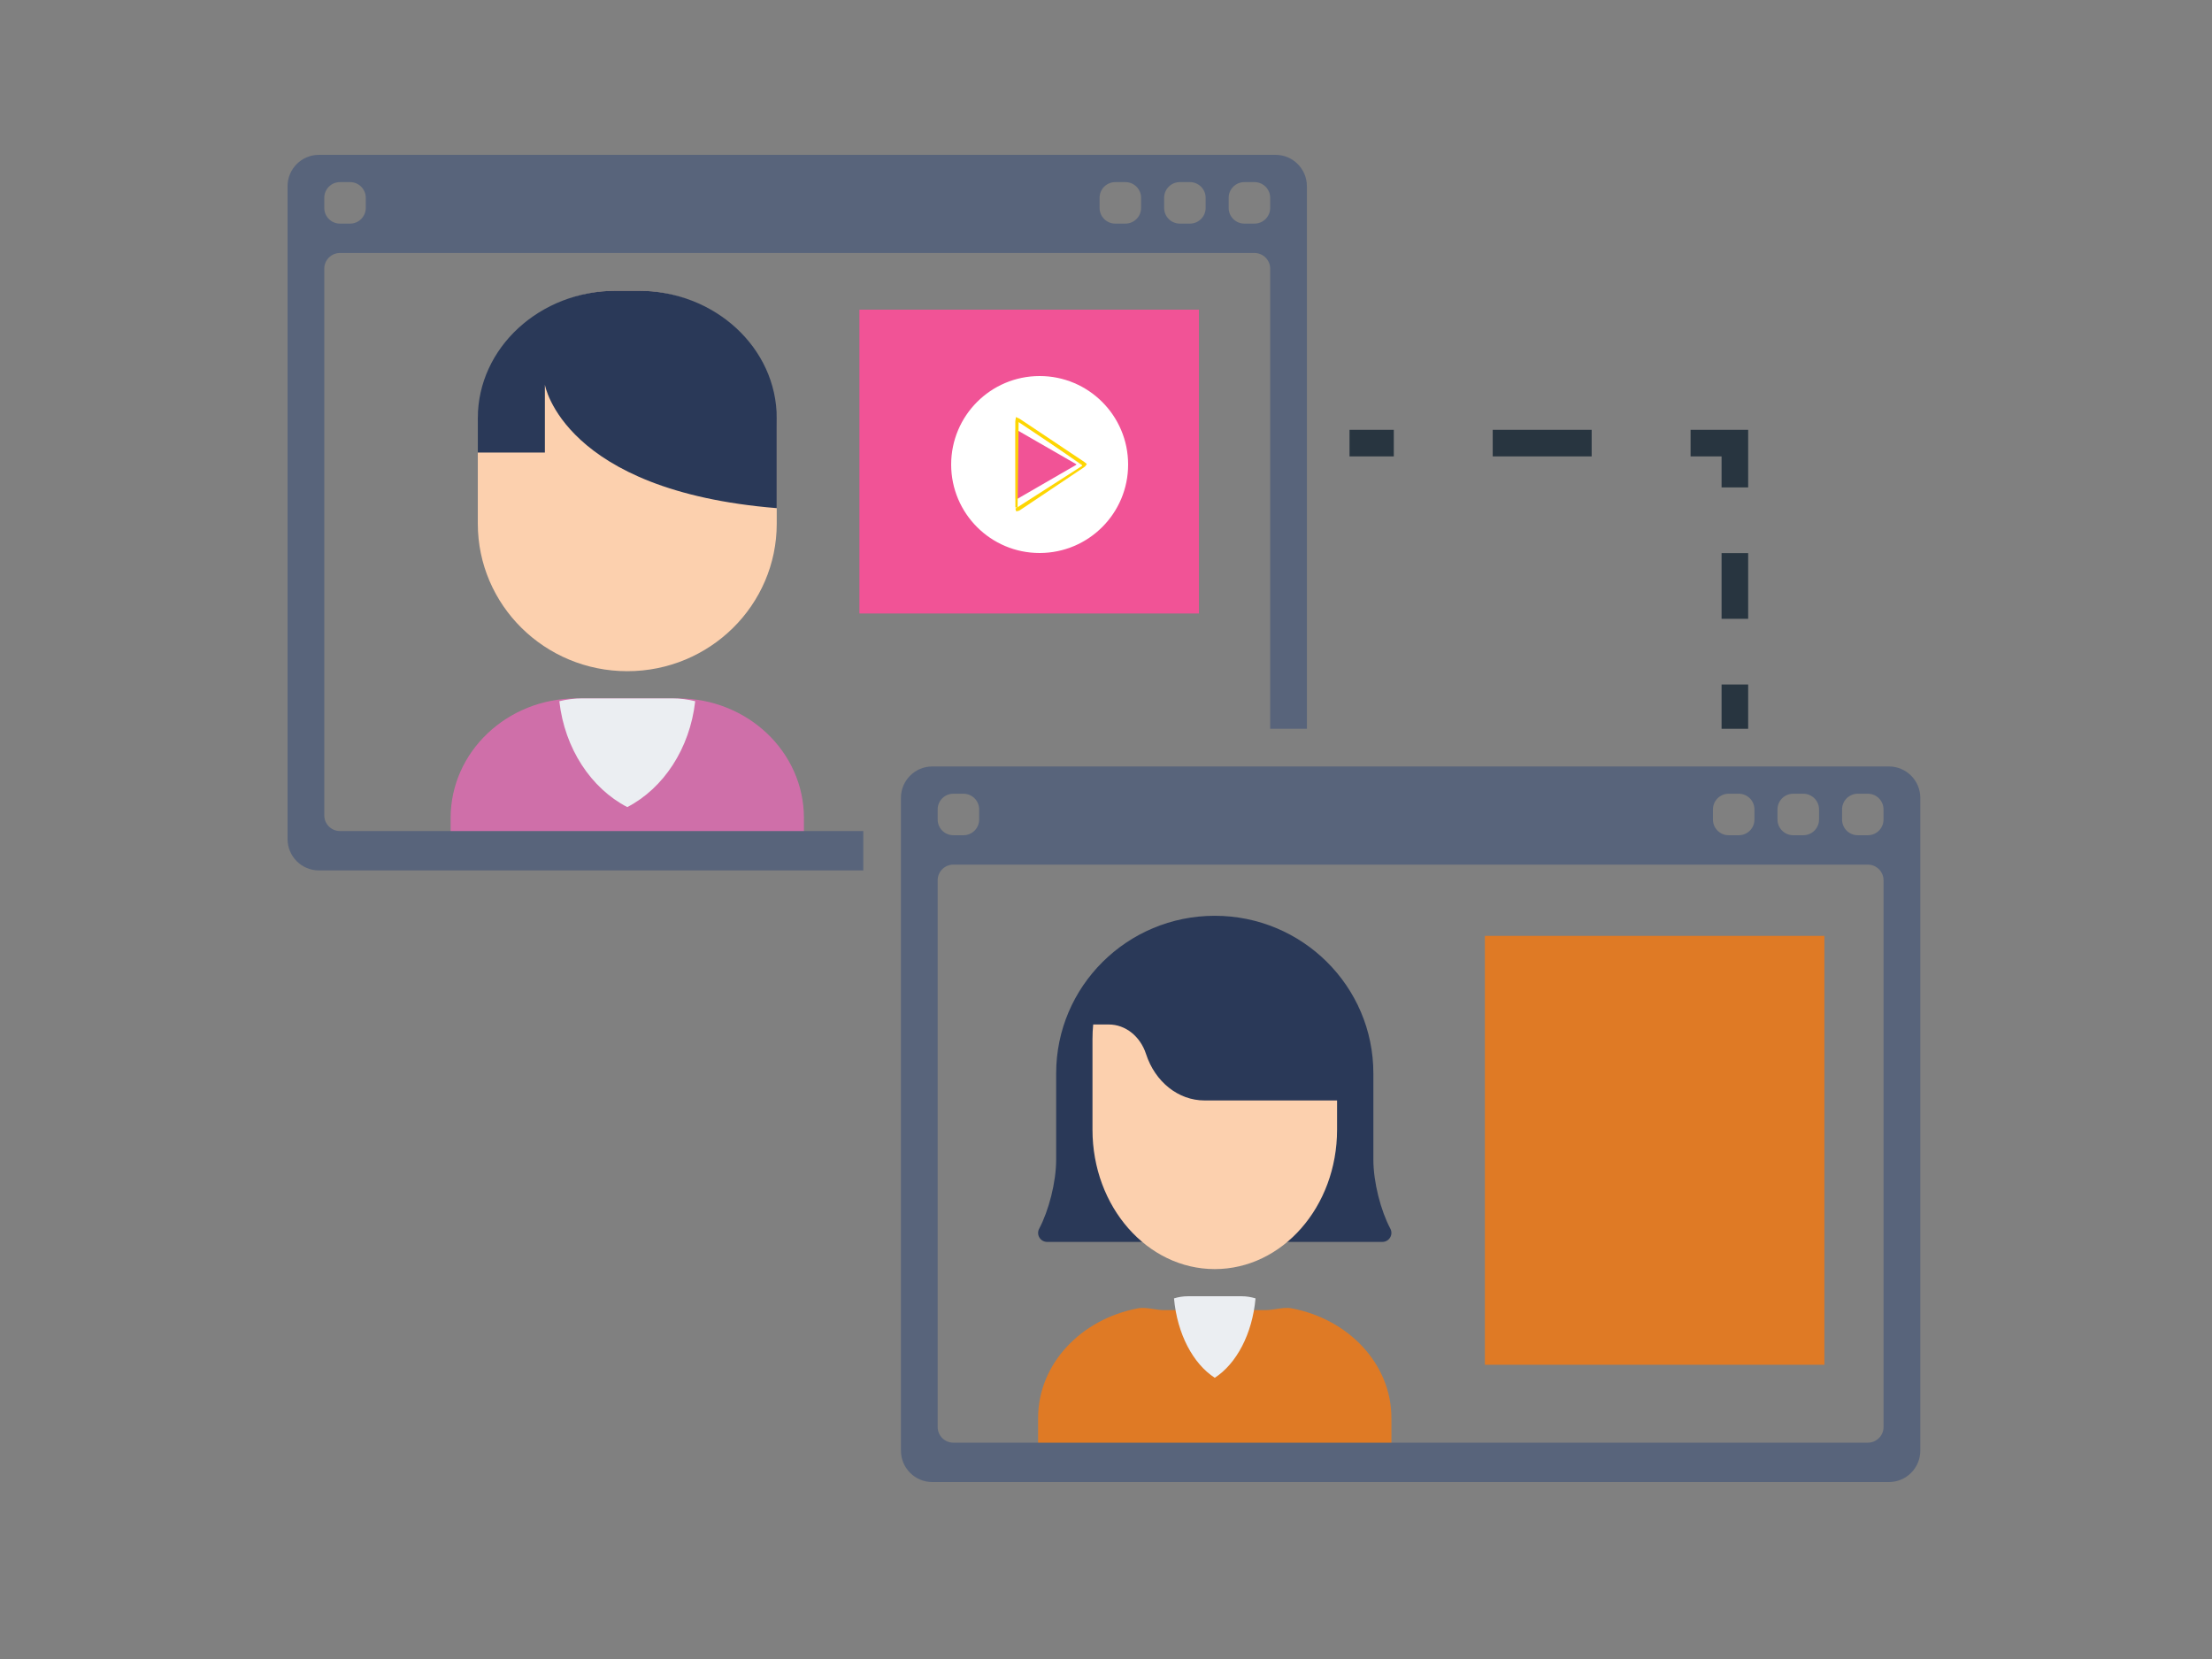 <svg width="100" height="75" viewBox="0 0 100 75" fill="none" xmlns="http://www.w3.org/2000/svg">
<rect x="0" y="0" width="100" height="75" fill="#808080" stroke="none"/>
<path fill-rule="evenodd" clip-rule="evenodd" d="M52.627 59.228H57.206C57.373 59.228 57.537 59.202 57.7 59.177C57.934 59.141 58.165 59.105 58.39 59.147C60.968 59.632 62.903 61.666 62.903 64.103V65.973H46.931V64.103C46.931 61.666 48.865 59.632 51.443 59.147C51.668 59.105 51.899 59.141 52.133 59.177C52.296 59.202 52.461 59.228 52.627 59.228Z" fill="#DF7A25"/>
<path d="M62.087 52.413V48.524C62.087 44.59 58.877 41.401 54.917 41.401C50.957 41.401 47.747 44.59 47.747 48.524V52.413C47.747 53.46 47.407 54.739 46.979 55.547C46.835 55.818 47.032 56.144 47.341 56.144H62.493C62.802 56.144 62.998 55.818 62.855 55.547C62.426 54.739 62.087 53.46 62.087 52.413Z" fill="#2A3958"/>
<path fill-rule="evenodd" clip-rule="evenodd" d="M26.068 31.572H30.648C33.794 31.572 36.344 33.993 36.344 36.98V38.944H20.372V36.98C20.372 33.993 22.922 31.572 26.068 31.572Z" fill="#CF6FA9"/>
<path d="M60.446 49.749V51.073C60.446 54.552 57.971 57.373 54.917 57.373C51.864 57.373 49.389 54.552 49.389 51.073V46.971C49.389 46.75 49.4 46.53 49.421 46.315H50.128C50.879 46.315 51.55 46.849 51.811 47.652C52.015 48.282 52.381 48.806 52.843 49.173C53.305 49.54 53.863 49.749 54.453 49.749H60.446V49.749Z" fill="#FCD0AE"/>
<path d="M56.76 58.697C56.557 58.635 56.347 58.601 56.132 58.601H53.702C53.487 58.601 53.277 58.635 53.074 58.697C53.219 60.306 53.936 61.652 54.917 62.287C55.898 61.652 56.615 60.306 56.76 58.697Z" fill="#EBEEF2"/>
<path d="M28.358 30.343C24.626 30.343 21.601 27.356 21.601 23.671V19.329C21.601 15.912 24.405 13.143 27.865 13.143H28.851C32.311 13.143 35.115 15.912 35.115 19.329V23.671C35.115 27.356 32.09 30.343 28.358 30.343Z" fill="#FCD0AE"/>
<path d="M35.115 18.907V22.972C25.45 22.188 24.633 17.391 24.633 17.391V20.459H21.601V18.907C21.601 15.723 24.405 13.143 27.865 13.143H28.851C32.311 13.143 35.115 15.723 35.115 18.907Z" fill="#2A3958"/>
<path d="M31.429 31.7C31.091 31.617 30.741 31.572 30.382 31.572H26.333C25.974 31.572 25.624 31.617 25.286 31.7C25.528 33.846 26.723 35.64 28.358 36.487C29.993 35.64 31.187 33.846 31.429 31.7Z" fill="#EBEEF2"/>
<path fill-rule="evenodd" clip-rule="evenodd" d="M85.15 37.05C85.15 37.442 84.834 37.759 84.441 37.759H83.985C83.592 37.759 83.276 37.442 83.276 37.05V36.592C83.276 36.201 83.592 35.883 83.985 35.883H84.441C84.834 35.883 85.15 36.201 85.15 36.592V37.05ZM85.151 64.511C85.151 64.903 84.834 65.22 84.442 65.22H43.099C42.707 65.22 42.39 64.903 42.39 64.511V39.797C42.39 39.405 42.707 39.088 43.099 39.088H84.442C84.834 39.088 85.151 39.405 85.151 39.797V64.511ZM42.39 36.592C42.39 36.201 42.707 35.883 43.099 35.883H43.557C43.948 35.883 44.266 36.201 44.266 36.592V37.05C44.266 37.442 43.948 37.759 43.557 37.759H43.099C42.707 37.759 42.39 37.442 42.39 37.05V36.592ZM77.439 36.592C77.439 36.201 77.757 35.883 78.148 35.883H78.606C78.998 35.883 79.315 36.201 79.315 36.592V37.05C79.315 37.442 78.998 37.759 78.606 37.759H78.148C77.757 37.759 77.439 37.442 77.439 37.05V36.592ZM80.357 36.592C80.357 36.201 80.675 35.883 81.066 35.883H81.524C81.916 35.883 82.235 36.201 82.235 36.592V37.05C82.235 37.442 81.916 37.759 81.524 37.759H81.066C80.675 37.759 80.357 37.442 80.357 37.05V36.592ZM85.395 34.65H42.148C41.365 34.65 40.73 35.285 40.73 36.068V65.582C40.73 66.365 41.365 67 42.148 67H85.395C86.176 67 86.813 66.365 86.813 65.582V36.068C86.813 35.285 86.176 34.65 85.395 34.65Z" fill="#58647B"/>
<rect x="38.852" y="14" width="15.35" height="13.734" fill="#F15396"/>
<path fill-rule="evenodd" clip-rule="evenodd" d="M43 21.003C42.999 18.794 44.789 17.001 46.997 17C49.206 16.997 50.999 18.789 51 20.998C51.003 23.206 49.212 24.998 47.002 25C44.793 25.003 43.002 23.212 43 21.003ZM45.968 22.567L48.626 21.03C48.65 21.015 48.663 21.003 48.667 20.997C48.666 20.996 48.663 20.994 48.661 20.992C48.654 20.987 48.643 20.979 48.626 20.968L45.965 19.435C45.946 19.424 45.931 19.419 45.923 19.416C45.921 19.415 45.919 19.415 45.918 19.414C45.917 19.421 45.915 19.436 45.912 19.465L45.916 22.538C45.916 22.562 45.919 22.578 45.921 22.585C45.93 22.583 45.946 22.579 45.968 22.567Z" fill="white"/>
<path d="M48.983 21.08L48.983 21.08L46.089 23.018C46.058 23.04 46.034 23.046 46.021 23.049L45.976 23.059L45.962 23.015L48.983 21.08ZM48.983 21.08L48.984 21.079C49.013 21.059 49.032 21.039 49.042 21.024L49.067 20.985L49.031 20.957L49.031 20.957C49.03 20.957 49.03 20.957 49.029 20.956L49.027 20.954L49.017 20.946C49.009 20.939 48.998 20.931 48.984 20.921L48.984 20.921L48.983 20.919L46.086 18.985M48.983 21.08L48.955 20.961L46.058 19.027M46.027 18.955L45.968 18.927L45.957 18.991C45.955 19.002 45.953 19.024 45.95 19.06L45.95 19.06L45.95 19.064L45.953 22.941C45.953 22.941 45.953 22.941 45.953 22.941L46 19.064C46 19.06 46.001 19.056 46.001 19.052C45.998 19.051 45.996 19.05 45.994 19.049C45.991 19.048 45.988 19.047 45.985 19.045L46.006 19L46.056 19.009C46.055 19.011 46.054 19.016 46.054 19.024C46.055 19.025 46.056 19.026 46.058 19.027M46.027 18.955L46.027 18.955C46.027 18.955 46.027 18.955 46.027 18.955ZM46.027 18.955C46.027 18.955 46.028 18.955 46.028 18.955L46.032 18.957C46.036 18.958 46.04 18.96 46.046 18.962C46.057 18.968 46.07 18.975 46.086 18.985M46.086 18.985L46.085 18.985L46.058 19.027M46.086 18.985C46.086 18.986 46.086 18.986 46.086 18.986L46.058 19.027" fill="#FCD740" stroke="#FED602" stroke-width="0.1"/>
<rect x="67.128" y="42.309" width="15.35" height="19.389" fill="#DF7A25"/>
<path fill-rule="evenodd" clip-rule="evenodd" d="M14.66 8.942C14.66 8.551 14.978 8.233 15.369 8.233H15.827C16.219 8.233 16.536 8.551 16.536 8.942V9.4C16.536 9.792 16.219 10.109 15.827 10.109H15.369C14.978 10.109 14.66 9.792 14.66 9.4V8.942ZM49.71 8.942C49.71 8.551 50.027 8.233 50.419 8.233H50.877C51.269 8.233 51.586 8.551 51.586 8.942V9.4C51.586 9.792 51.269 10.109 50.877 10.109H50.419C50.027 10.109 49.71 9.792 49.71 9.4V8.942ZM52.628 8.942C52.628 8.551 52.946 8.233 53.337 8.233H53.795C54.187 8.233 54.504 8.551 54.504 8.942V9.4C54.504 9.792 54.187 10.109 53.795 10.109H53.337C52.946 10.109 52.628 9.792 52.628 9.4V8.942ZM55.546 8.942C55.546 8.551 55.864 8.233 56.255 8.233H56.713C57.105 8.233 57.422 8.551 57.422 8.942V9.4C57.422 9.792 57.105 10.109 56.713 10.109H56.255C55.864 10.109 55.546 9.792 55.546 9.4V8.942ZM39.028 37.57H15.369C14.978 37.57 14.66 37.253 14.66 36.861V12.147C14.66 11.755 14.978 11.437 15.369 11.437H56.713C57.104 11.437 57.422 11.755 57.422 12.147V32.947H59.082V8.418C59.082 7.635 58.447 7 57.664 7H14.418C13.635 7 13 7.635 13 8.418V37.932C13 38.715 13.635 39.35 14.418 39.35H39.028V37.57Z" fill="#58647B"/>
<path fill-rule="evenodd" clip-rule="evenodd" d="M61.009 20.633H63.011V19.431H61.009V20.633Z" fill="#283540"/>
<path fill-rule="evenodd" clip-rule="evenodd" d="M67.483 20.633H71.956V19.431H67.483V20.633Z" fill="#283540"/>
<path fill-rule="evenodd" clip-rule="evenodd" d="M79.031 22.035H77.829V20.633H76.428V19.431H79.031V22.035Z" fill="#283540"/>
<path fill-rule="evenodd" clip-rule="evenodd" d="M77.829 27.975H79.031V25.005H77.829V27.975Z" fill="#283540"/>
<path fill-rule="evenodd" clip-rule="evenodd" d="M77.829 32.947H79.031V30.944H77.829V32.947Z" fill="#283540"/>
</svg>
